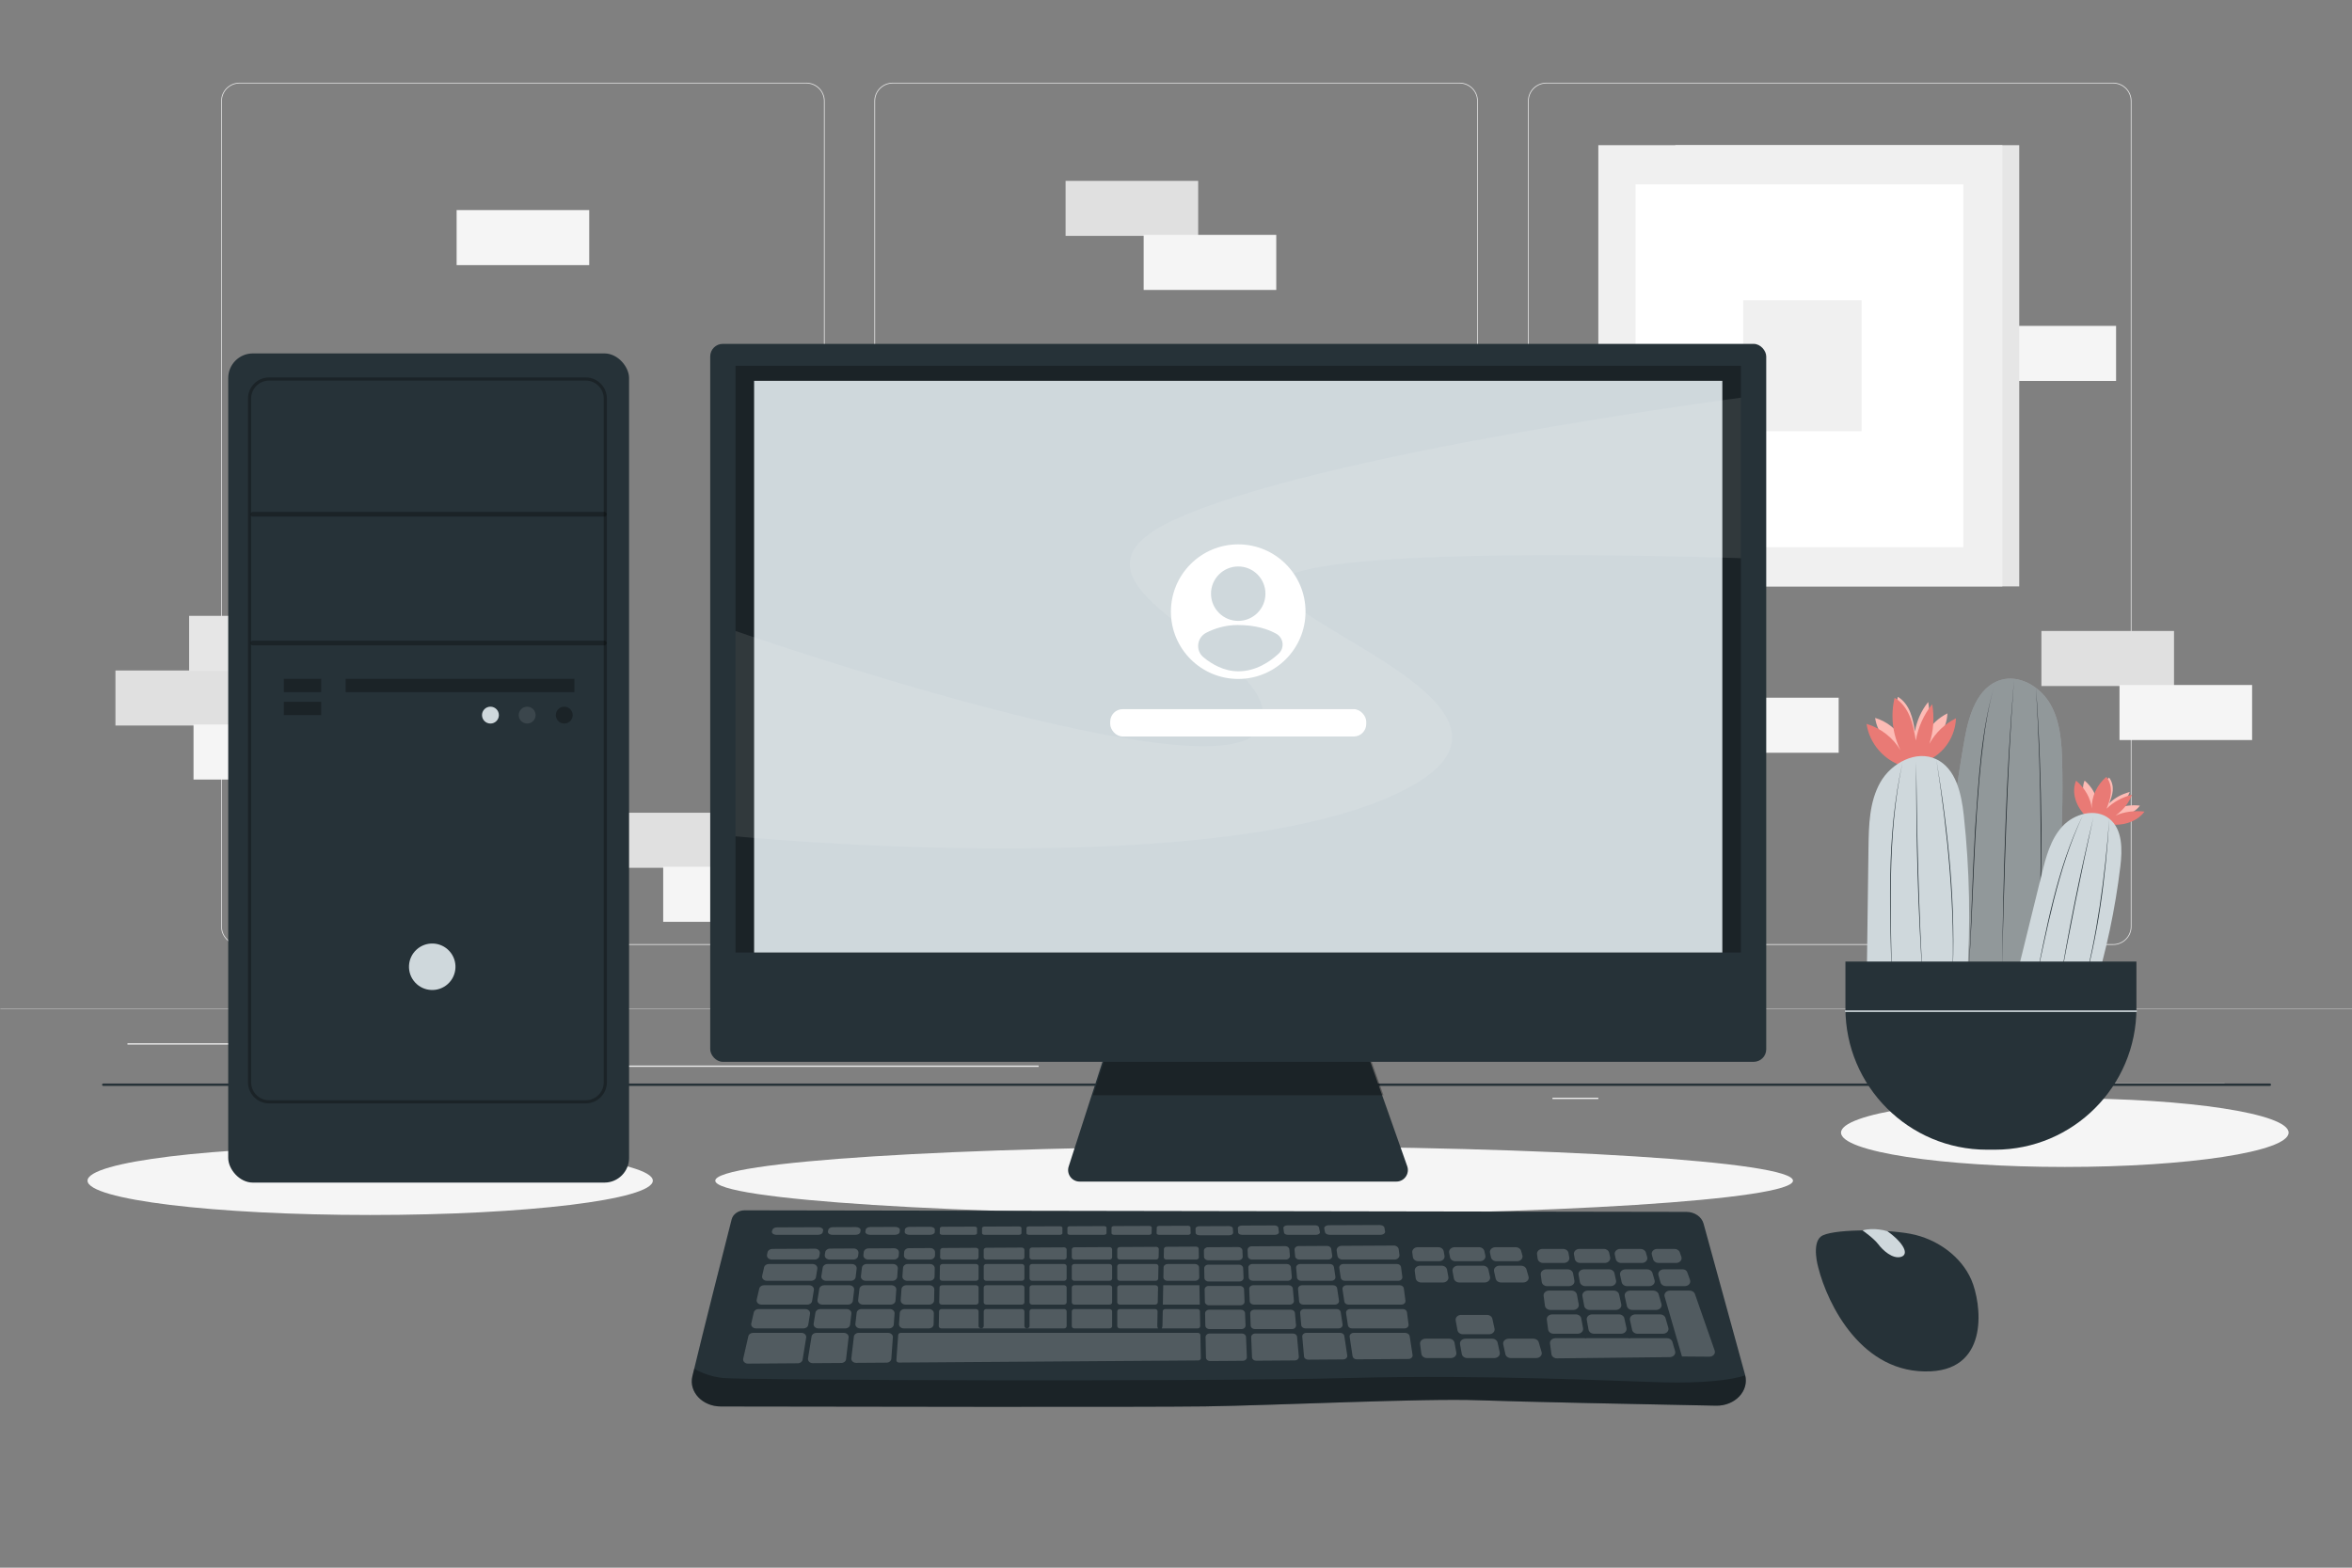 <svg xmlns="http://www.w3.org/2000/svg" viewBox="0 0 750 500"><rect x="0" y="0" width="750" height="500" fill="#808080" stroke="none"/><g id="freepik--background-complete--inject-31"><rect x="632.484" y="103.941" width="42.284" height="17.558" style="fill:#f5f5f5;"></rect><g><rect x="534.209" y="46.303" width="109.678" height="140.719" style="fill:#e6e6e6;"></rect><rect x="509.67" y="46.303" width="128.835" height="140.719" style="fill:#f0f0f0;"></rect><rect x="521.549" y="58.802" width="104.518" height="115.721" style="fill:#fff;"></rect><rect x="555.881" y="95.777" width="37.728" height="41.772" style="fill:#f0f0f0;"></rect></g><g><g><g><g><path d="M673.842,301.372h-180.746c-3.232,0-5.862-2.63-5.862-5.862V32.236c0-3.232,2.63-5.862,5.862-5.862h180.746c3.232,0,5.862,2.629,5.862,5.862V295.51c0,3.233-2.63,5.862-5.862,5.862ZM493.096,26.624c-3.095,0-5.612,2.518-5.612,5.612V295.51c0,3.095,2.518,5.612,5.612,5.612h180.746c3.095,0,5.612-2.518,5.612-5.612V32.236c0-3.094-2.518-5.612-5.612-5.612h-180.746Z" style="fill:#e0e0e0;"></path><path d="M465.414,301.372h-180.747c-3.232,0-5.862-2.63-5.862-5.862V32.236c0-3.232,2.629-5.862,5.862-5.862h180.747c3.232,0,5.862,2.629,5.862,5.862V295.51c0,3.233-2.63,5.862-5.862,5.862ZM284.668,26.624c-3.094,0-5.612,2.518-5.612,5.612V295.51c0,3.095,2.518,5.612,5.612,5.612h180.747c3.095,0,5.612-2.518,5.612-5.612V32.236c0-3.094-2.518-5.612-5.612-5.612h-180.747Z" style="fill:#e0e0e0;"></path></g><path d="M257.12,301.372H76.374c-3.232,0-5.862-2.63-5.862-5.862V32.236c0-3.232,2.629-5.862,5.862-5.862h180.746c3.232,0,5.862,2.629,5.862,5.862V295.51c0,3.233-2.63,5.862-5.862,5.862ZM76.374,26.624c-3.094,0-5.612,2.518-5.612,5.612V295.51c0,3.095,2.518,5.612,5.612,5.612h180.746c3.095,0,5.612-2.518,5.612-5.612V32.236c0-3.094-2.517-5.612-5.612-5.612H76.374Z" style="fill:#e0e0e0;"></path></g><rect x=".108" y="321.703" width="750" height=".12" style="fill:#e0e0e0;"></rect></g><g><rect x="653.626" y="345.54" width="55.729" height=".421" style="fill:#ebebeb;"></rect><rect x="495.044" y="350.105" width="14.627" height=".421" style="fill:#ebebeb;"></rect><rect x="40.645" y="332.742" width="72.675" height=".421" style="fill:#ebebeb;"></rect><rect x="128.299" y="332.742" width="10.655" height=".421" style="fill:#ebebeb;"></rect><rect x="173.586" y="339.846" width="157.613" height=".421" style="fill:#ebebeb;"></rect></g></g><g><rect x="36.813" y="213.843" width="42.284" height="17.558" style="fill:#e0e0e0;"></rect><rect x="60.311" y="196.417" width="42.284" height="17.558" style="fill:#e6e6e6;"></rect><rect x="61.711" y="231.072" width="42.284" height="17.558" style="fill:#f5f5f5;"></rect></g><g><rect x="339.789" y="57.687" width="42.284" height="17.558" style="fill:#e0e0e0;"></rect><rect x="364.687" y="74.916" width="42.284" height="17.558" style="fill:#f5f5f5;"></rect></g><g><rect x="186.577" y="259.217" width="42.284" height="17.558" style="fill:#e0e0e0;"></rect><rect x="211.476" y="276.446" width="42.284" height="17.558" style="fill:#f5f5f5;"></rect></g><g><rect x="650.963" y="201.242" width="42.284" height="17.558" style="fill:#e0e0e0;"></rect><rect x="675.862" y="218.471" width="42.284" height="17.558" style="fill:#f5f5f5;"></rect></g><rect x="145.605" y="67" width="42.284" height="17.558" style="fill:#f5f5f5;"></rect><rect x="544.028" y="222.524" width="42.284" height="17.558" style="fill:#f5f5f5;"></rect></g><g id="freepik--Shadows--inject-31"><path d="M571.745,376.564c0,6.046-76.931,10.947-171.83,10.947s-171.83-4.901-171.83-10.947,76.931-10.947,171.83-10.947,171.83,4.901,171.83,10.947Z" style="fill:#f5f5f5;"></path><path d="M208.17,376.564c0,6.046-40.352,10.947-90.128,10.947s-90.128-4.901-90.128-10.947,40.352-10.947,90.128-10.947,90.128,4.901,90.128,10.947Z" style="fill:#f5f5f5;"></path><path d="M729.787,361.245c0,6.046-31.95,10.947-71.362,10.947s-71.362-4.901-71.362-10.947,31.95-10.947,71.362-10.947,71.362,4.901,71.362,10.947Z" style="fill:#f5f5f5;"></path></g><g id="freepik--Table--inject-31"><path d="M723.798,346.335H32.925c-.207,0-.375-.168-.375-.375s.168-.375,.375-.375H723.798c.207,0,.375,.168,.375,.375s-.168,.375-.375,.375Z" style="fill:#263238;"></path></g><g id="freepik--Plant--inject-31"><g><g><path d="M614.117,234.121c1.09-3.276,1.346-6.825,.739-10.223-2.173,2.704-3.64,5.97-4.219,9.39-.358-2.094-.723-4.207-1.527-6.173-.805-1.966-2.098-3.8-3.936-4.865-1.107,4.533-.543,9.455,1.561,13.621-1.922-3.298-5.138-5.819-8.799-6.896,.701,4.984,4.489,9.4,9.309,10.85l3.426-.438c2.789-.494,5.394-1.969,7.253-4.105,1.859-2.137,2.96-4.92,3.064-7.751-2.891,1.427-5.325,3.761-6.87,6.59Z" style="fill:#fdbbb5;"></path><path d="M615.221,237.24c1.348-4.052,1.665-8.443,.914-12.647-2.688,3.345-4.504,7.386-5.22,11.617-.443-2.59-.894-5.204-1.889-7.636-.996-2.432-2.596-4.7-4.87-6.018-1.37,5.608-.672,11.697,1.931,16.85-2.377-4.08-6.356-7.198-10.886-8.531,.867,6.166,5.554,11.629,11.516,13.423l4.239-.542c3.45-.612,6.673-2.436,8.973-5.079,2.3-2.643,3.661-6.087,3.791-9.588-3.576,1.765-6.587,4.653-8.499,8.152Z" style="fill:#e97a75;"></path></g><g><path d="M674.88,257.984c1.996-1.402,3.473-3.274,4.254-5.39-2.593,.672-4.865,1.925-6.535,3.602,.493-1.298,.989-2.61,1.104-4.007s-.18-2.908-1.157-4.199c-2.465,2.093-3.83,5.039-3.779,8.152-.23-2.562-1.703-5.186-4.029-7.18-1.287,3.032-.076,6.927,2.974,9.568l2.701,1.062c2.248,.788,4.716,.963,6.87,.486,2.154-.477,3.98-1.602,5.083-3.132-2.662-.31-5.314,.058-7.487,1.038Z" style="fill:#fdbbb5;"></path><path d="M674.568,260.135c2.469-1.735,4.296-4.05,5.263-6.668-3.207,.832-6.019,2.381-8.084,4.456,.61-1.606,1.223-3.228,1.366-4.957,.143-1.729-.222-3.597-1.432-5.195-3.049,2.59-4.739,6.234-4.675,10.085-.285-3.17-2.107-6.416-4.985-8.882-1.592,3.751-.094,8.569,3.68,11.836l3.342,1.314c2.782,.975,5.834,1.191,8.499,.601,2.665-.59,4.923-1.982,6.288-3.875-3.293-.384-6.574,.071-9.262,1.284Z" style="fill:#e97a75;"></path></g><g><path d="M657.581,243.187c-.157-6.358-.588-12.975-3.719-18.511-3.131-5.536-9.751-9.611-15.851-7.809-7.452,2.201-10.181,11.164-11.542,18.814-4.463,25.091-6.748,50.569-6.82,76.054l34.775-3.08c1.847-21.782,3.695-43.615,3.157-65.469Z" style="fill:#CFD8DC;"></path><path d="M636.17,217.906c-2.224,7.456-3.373,15.275-4.235,22.994-2.548,23.292-2.636,46.76-4.223,70.121,.888-15.59,1.222-31.205,2.117-46.796,1.103-15.525,1.868-31.321,6.342-46.318h0Z" style="fill:#263238;"></path><path d="M642.232,216.728c-2.334,31.06-3.036,62.223-3.886,93.351,.537-31.133,1.243-62.316,3.886-93.351h0Z" style="fill:#263238;"></path><path d="M649.236,219.348c1.074,14.952,1.574,29.942,1.73,44.931,.003,14.975-.114,30.031-2.233,44.881,1.919-14.871,2.059-29.905,1.983-44.879-.081-14.987-.606-29.971-1.48-44.933h0Z" style="fill:#263238;"></path><g style="opacity:.3;"><path d="M657.581,243.187c-.157-6.358-.588-12.975-3.719-18.511-3.131-5.536-9.751-9.611-15.851-7.809-7.452,2.201-10.181,11.164-11.542,18.814-4.463,25.091-6.748,50.569-6.82,76.054l34.775-3.08c1.847-21.782,3.695-43.615,3.157-65.469Z"></path></g></g><g><path d="M626.202,260.01c-.75-6.901-2.496-14.863-8.756-17.862-6.399-3.065-14.371,1.201-17.861,7.378-3.49,6.178-3.671,13.616-3.765,20.711-.206,15.675-.412,31.35-.618,47.025l32.002-4.815c1.224-17.463,.888-35.034-1.002-52.437Z" style="fill:#CFD8DC;"></path><path d="M606.692,243.121c-5.125,23.926-3.63,48.622-3.394,72.923-.553-24.282-2.034-49.06,3.394-72.923h0Z" style="fill:#263238;"></path><path d="M611.026,243.027c.242,23.802,.853,47.749,2.209,71.522-1.671-23.792-2.275-47.673-2.209-71.522h0Z" style="fill:#263238;"></path><path d="M617.446,242.148c3.925,23.435,6.379,47.32,5.09,71.093,.975-23.784-1.472-47.607-5.09-71.093h0Z" style="fill:#263238;"></path></g><g><path d="M676.134,276.34c.653-5.414,.733-11.817-3.523-15.225-4.351-3.484-11.21-1.637-14.979,2.469-3.769,4.106-5.231,9.765-6.564,15.177-2.945,11.957-5.891,23.915-8.836,35.872l25.343,2.007c4.042-13.144,6.91-26.649,8.558-40.301Z" style="fill:#CFD8DC;"></path><path d="M664.21,259.947c-8.146,17.409-11.391,36.563-15.566,55.194,3.861-18.684,7.138-37.914,15.566-55.194h0Z" style="fill:#263238;"></path><path d="M667.543,260.646c-4.023,18.3-7.801,36.662-11.03,55.119,2.919-18.507,6.705-36.89,11.03-55.119h0Z" style="fill:#263238;"></path><path d="M672.611,261.115c-1.131,18.631-3.502,37.351-8.749,55.303,4.943-18.034,7.307-36.691,8.749-55.303h0Z" style="fill:#263238;"></path></g><path d="M588.466,306.681h92.791v14.892c0,24.898-20.214,45.111-45.111,45.111h-2.569c-24.898,0-45.111-20.214-45.111-45.111v-14.893h0Z" style="fill:#263238;"></path><path d="M588.519,322.754h92.685c.322,0,.322-.5,0-.5h-92.685c-.322,0-.322,.5,0,.5h0Z" style="fill:#CFD8DC;"></path></g></g><g id="freepik--Keyboard--inject-31"><g><path d="M229.847,448.58c-5.871-.012-10.25-4.658-9.064-9.616,3.511-14.677,10.279-41.27,12.52-50.052,.433-1.695,2.176-2.898,4.189-2.895l300.27,.503c2.602,.004,4.861,1.548,5.461,3.731l13.239,48.2c1.405,5.114-3.167,9.994-9.261,9.877-20.968-.404-63.166-1.247-75.8-1.731-17.037-.653-64.742,1.632-87.079,1.959-18.502,.27-120.121,.093-154.476,.024Z" style="fill:#263238;"></path><g style="opacity:.2;"><path d="M516.986,415.995l-.689-3.141c-.157-.716-.882-1.234-1.727-1.234h-8.232c-1.079,0-1.904,.831-1.736,1.75l.571,3.141c.134,.737,.871,1.281,1.736,1.281h8.349c1.102,0,1.932-.864,1.727-1.797Z" style="fill:#fff;"></path><path d="M503.422,416.042l-.571-3.141c-.134-.737-.871-1.281-1.736-1.281h-7.142c-1.051,0-1.867,.79-1.746,1.69l.422,3.141c.103,.764,.853,1.341,1.746,1.341h7.292c1.079,0,1.904-.831,1.736-1.75Z" style="fill:#fff;"></path><path d="M502.494,419.212h-7.503c-1.051,0-1.867,.79-1.746,1.69l.422,3.142c.103,.765,.853,1.341,1.746,1.341h7.653c1.079,0,1.904-.831,1.736-1.75l-.571-3.141c-.134-.737-.871-1.281-1.736-1.281Z" style="fill:#fff;"></path><path d="M533.287,427.952c-.195-.675-.898-1.149-1.705-1.149h-11.576l-.628,.102-.022-.102h-13.368l-.595,.08-.015-.08h-9.368c-1.051,0-1.867,.79-1.746,1.69l.456,3.401c.104,.772,.867,1.351,1.768,1.341l35.985-.394c1.134-.012,1.957-.934,1.683-1.882l-.87-3.007Z" style="fill:#fff;"></path><path d="M493.375,410.201h6.931c1.079,0,1.903-.831,1.736-1.75l-.423-2.327c-.134-.737-.871-1.281-1.736-1.281h-6.82c-1.051,0-1.867,.79-1.746,1.69l.312,2.327c.103,.764,.853,1.341,1.746,1.341Z" style="fill:#fff;"></path><path d="M505.53,410.201h8.065c1.102,0,1.932-.864,1.727-1.797l-.51-2.327c-.157-.716-.882-1.234-1.727-1.234h-7.978c-1.079,0-1.903,.831-1.736,1.75l.423,2.327c.134,.737,.871,1.281,1.736,1.281Z" style="fill:#fff;"></path><path d="M516.965,402.809h6.579c1.143,0,1.982-.926,1.705-1.882l-.418-1.445c-.195-.675-.898-1.149-1.705-1.149h-6.478c-1.102,0-1.932,.864-1.727,1.797l.317,1.445c.157,.716,.882,1.234,1.727,1.234Z" style="fill:#fff;"></path><path d="M527.606,408.319l-.673-2.327c-.195-.675-.898-1.149-1.705-1.149h-6.891c-1.102,0-1.932,.864-1.727,1.797l.51,2.327c.157,.716,.882,1.234,1.727,1.234h7.054c1.143,0,1.982-.926,1.705-1.882Z" style="fill:#fff;"></path><path d="M503.901,402.809h7.811c1.102,0,1.932-.864,1.727-1.797l-.317-1.445c-.157-.716-.882-1.234-1.727-1.234h-7.757c-1.079,0-1.904,.831-1.736,1.75l.262,1.445c.134,.737,.871,1.281,1.736,1.281Z" style="fill:#fff;"></path><path d="M528.864,402.809h5.604c1.178,0,2.023-.98,1.683-1.953l-.505-1.444c-.224-.64-.907-1.079-1.683-1.079h-5.517c-1.143,0-1.982,.926-1.705,1.882l.418,1.445c.195,.675,.899,1.149,1.705,1.149Z" style="fill:#fff;"></path><path d="M536.339,432.636l8.775,.067c1.169-.013,1.998-.987,1.661-1.952l-6.306-18.052c-.224-.64-.907-1.078-1.683-1.078h-6.277c-1.143,0-1.982,.926-1.705,1.882l5.536,19.134h0Z" style="fill:#fff;"></path><path d="M500.413,401.058l-.263-1.445c-.134-.737-.871-1.281-1.736-1.281h-6.539c-1.051,0-1.867,.79-1.746,1.69l.194,1.445c.103,.764,.853,1.341,1.746,1.341h6.608c1.079,0,1.903-.831,1.736-1.75Z" style="fill:#fff;"></path><path d="M453.187,409.038h6.931c1.079,0,1.903-.831,1.736-1.75l-.423-2.327c-.134-.737-.871-1.281-1.736-1.281h-6.82c-1.051,0-1.867,.79-1.746,1.69l.312,2.327c.103,.764,.853,1.341,1.746,1.341Z" style="fill:#fff;"></path><path d="M465.342,409.038h8.065c1.101,0,1.932-.864,1.727-1.797l-.51-2.327c-.157-.716-.882-1.234-1.727-1.234h-7.978c-1.079,0-1.903,.831-1.736,1.75l.423,2.327c.134,.737,.871,1.281,1.736,1.281Z" style="fill:#fff;"></path><path d="M477.173,402.261h6.579c1.143,0,1.982-.926,1.705-1.882l-.418-1.444c-.195-.675-.899-1.149-1.705-1.149h-6.478c-1.102,0-1.932,.864-1.727,1.797l.317,1.444c.157,.716,.882,1.234,1.727,1.234Z" style="fill:#fff;"></path><path d="M487.419,407.155l-.673-2.327c-.195-.675-.898-1.149-1.705-1.149h-6.891c-1.102,0-1.932,.864-1.727,1.797l.51,2.327c.157,.716,.882,1.234,1.727,1.234h7.054c1.143,0,1.982-.926,1.705-1.882Z" style="fill:#fff;"></path><path d="M464.11,402.261h7.811c1.102,0,1.932-.864,1.727-1.797l-.317-1.445c-.157-.716-.882-1.234-1.727-1.234h-7.757c-1.079,0-1.903,.831-1.736,1.75l.262,1.445c.134,.737,.871,1.281,1.736,1.281Z" style="fill:#fff;"></path><path d="M460.622,400.511l-.263-1.444c-.134-.737-.871-1.281-1.736-1.281h-6.539c-1.051,0-1.867,.79-1.746,1.69l.194,1.444c.103,.764,.853,1.341,1.746,1.341h6.608c1.079,0,1.904-.831,1.736-1.75Z" style="fill:#fff;"></path><path d="M531.999,423.502l-.909-3.141c-.195-.675-.898-1.149-1.705-1.149h-7.898c-1.102,0-1.932,.864-1.727,1.797l.689,3.141c.157,.716,.882,1.234,1.727,1.234h8.118c1.143,0,1.982-.926,1.705-1.882Z" style="fill:#fff;"></path><path d="M529.803,415.91l-.909-3.141c-.195-.675-.898-1.149-1.705-1.149h-7.366c-1.101,0-1.932,.864-1.727,1.797l.689,3.141c.157,.716,.882,1.234,1.727,1.234h7.586c1.143,0,1.982-.926,1.705-1.882Z" style="fill:#fff;"></path><path d="M538.915,408.248l-.889-2.49c-.194-.544-.777-.915-1.437-.915h-6.041c-1.143,0-1.982,.926-1.705,1.882l.673,2.327c.195,.675,.898,1.149,1.705,1.149h6.01c1.178,0,2.023-.98,1.683-1.953Z" style="fill:#fff;"></path><path d="M518.651,423.587l-.689-3.142c-.157-.716-.882-1.234-1.727-1.234h-8.516c-1.079,0-1.903,.831-1.736,1.75l.571,3.141c.134,.737,.871,1.281,1.736,1.281h8.634c1.102,0,1.932-.864,1.727-1.797Z" style="fill:#fff;"></path><path d="M476.572,423.75l-.689-3.141c-.157-.716-.882-1.234-1.727-1.234h-8.232c-1.079,0-1.904,.831-1.736,1.75l.571,3.141c.134,.737,.871,1.281,1.736,1.281h8.349c1.101,0,1.932-.864,1.727-1.797Z" style="fill:#fff;"></path><path d="M462.08,426.966h-7.503c-1.051,0-1.867,.79-1.746,1.69l.422,3.141c.103,.764,.853,1.341,1.746,1.341h7.653c1.079,0,1.903-.831,1.736-1.75l-.571-3.141c-.134-.737-.871-1.281-1.736-1.281Z" style="fill:#fff;"></path><path d="M491.585,431.256l-.909-3.141c-.195-.675-.898-1.149-1.705-1.149h-7.898c-1.102,0-1.932,.864-1.727,1.797l.689,3.141c.157,.716,.882,1.234,1.727,1.234h8.118c1.143,0,1.982-.926,1.705-1.882Z" style="fill:#fff;"></path><path d="M478.237,431.342l-.689-3.142c-.157-.716-.882-1.234-1.727-1.234h-8.516c-1.079,0-1.903,.831-1.736,1.75l.571,3.141c.134,.737,.871,1.281,1.736,1.281h8.634c1.102,0,1.932-.864,1.727-1.797Z" style="fill:#fff;"></path></g><g style="opacity:.2;"><path d="M285.008,422.445l.254-3.532c.055-.76-.645-1.402-1.528-1.402h-9.038c-.786,0-1.445,.514-1.523,1.188l-.412,3.532c-.091,.777,.617,1.452,1.523,1.452h9.196c.809,0,1.478-.542,1.528-1.239Z" style="fill:#fff;"></path><path d="M289.288,408.5h7.193c.835,0,1.517-.578,1.531-1.298l.053-2.717c.014-.738-.675-1.343-1.531-1.343h-7.051c-.809,0-1.478,.542-1.528,1.239l-.195,2.717c-.055,.76,.645,1.402,1.528,1.402Z" style="fill:#fff;"></path><path d="M276.055,408.5h8.516c.809,0,1.478-.543,1.528-1.239l.195-2.717c.055-.76-.645-1.402-1.528-1.402h-8.395c-.786,0-1.445,.514-1.523,1.188l-.317,2.717c-.091,.778,.617,1.452,1.523,1.452Z" style="fill:#fff;"></path><path d="M300.47,408.5h10.748c.454,0,.823-.318,.823-.71v-3.938c0-.392-.368-.71-.823-.71h-10.67c-.449,0-.815,.31-.823,.698l-.077,3.938c-.008,.397,.363,.722,.823,.722Z" style="fill:#fff;"></path><path d="M342.594,408.5h11.21c.454,0,.823-.318,.823-.71v-3.938c0-.392-.368-.71-.823-.71h-11.21c-.454,0-.823,.318-.823,.71v3.938c0,.392,.368,.71,.823,.71Z" style="fill:#fff;"></path><path d="M329.123,408.5h10.179c.454,0,.823-.318,.823-.71v-3.938c0-.392-.368-.71-.823-.71h-10.179c-.454,0-.823,.318-.823,.71v3.938c0,.392,.368,.71,.823,.71Z" style="fill:#fff;"></path><path d="M357.096,408.5h11.407c.449,0,.815-.311,.823-.698l.076-3.938c.008-.396-.363-.721-.823-.721h-11.483c-.454,0-.823,.318-.823,.71v3.938c0,.392,.368,.71,.823,.71Z" style="fill:#fff;"></path><path d="M314.509,408.5h11.323c.455,0,.823-.318,.823-.71v-3.938c0-.392-.368-.71-.823-.71h-11.323c-.454,0-.823,.318-.823,.71v3.938c0,.392,.368,.71,.823,.71Z" style="fill:#fff;"></path><path d="M395.716,417.725h-10.134c-.725,0-1.31,.513-1.298,1.138l.077,3.934c.012,.611,.589,1.101,1.298,1.101h10.221c.735,0,1.324-.526,1.297-1.159l-.164-3.934c-.025-.602-.598-1.079-1.297-1.079Z" style="fill:#fff;"></path><path d="M411.631,417.725h-11.671c-.735,0-1.324,.526-1.297,1.159l.164,3.934c.025,.602,.598,1.079,1.297,1.079h11.857c.756,0,1.352-.555,1.294-1.205l-.35-3.934c-.052-.583-.616-1.034-1.294-1.034Z" style="fill:#fff;"></path><path d="M296.253,417.511h-7.802c-.809,0-1.478,.543-1.528,1.239l-.254,3.532c-.055,.76,.645,1.402,1.528,1.402h7.987c.836,0,1.517-.578,1.531-1.298l.069-3.532c.014-.738-.675-1.343-1.531-1.343Z" style="fill:#fff;"></path><path d="M398.347,411.079l.164,3.934c.025,.602,.598,1.079,1.297,1.079h11.499c.756,0,1.352-.555,1.294-1.205l-.35-3.934c-.052-.583-.616-1.034-1.294-1.034h-11.313c-.735,0-1.324,.526-1.297,1.159Z" style="fill:#fff;"></path><g><path d="M369.126,418.233c.008-.396-.363-.721-.823-.721h-11.207c-.454,0-.823,.318-.823,.71v4.753c0,.392,.368,.71,.823,.71h12.159c-.138-.261-.222-.562-.219-.752l.09-4.699Z" style="fill:#fff;"></path><path d="M382.628,418.209c-.007-.387-.374-.698-.823-.698h-10.21c-.449,0-.815,.311-.823,.698l-.091,4.746c-.004,.186-.09,.475-.226,.729h11.443c.46,0,.83-.325,.823-.721l-.092-4.753Z" style="fill:#fff;"></path></g><path d="M339.302,417.511h-10.179c-.454,0-.823,.318-.823,.71v4.723c0,.392-.368,.71-.823,.71h0c-.454,0-.823-.318-.823-.71v-4.723c0-.392-.368-.71-.823-.71h-11.323c-.454,0-.823,.318-.823,.71v4.723c0,.392-.368,.71-.823,.71h0c-.454,0-.823-.318-.823-.71v-4.723c0-.392-.368-.71-.823-.71h-10.952c-.449,0-.815,.31-.823,.698l-.093,4.753c-.008,.397,.363,.722,.823,.722h39.13c.454,0,.823-.318,.823-.71v-4.753c0-.392-.368-.71-.823-.71Z" style="fill:#fff;"></path><path d="M353.804,417.511h-11.21c-.454,0-.823,.318-.823,.71v4.753c0,.392,.368,.71,.823,.71h11.21c.454,0,.823-.318,.823-.71v-4.753c0-.392-.368-.71-.823-.71Z" style="fill:#fff;"></path><path d="M284.279,409.92h-8.698c-.786,0-1.445,.514-1.523,1.188l-.412,3.532c-.091,.777,.617,1.452,1.523,1.452h8.856c.809,0,1.478-.542,1.528-1.239l.254-3.532c.055-.76-.645-1.402-1.528-1.402Z" style="fill:#fff;"></path><path d="M385.362,408.714h9.886c.735,0,1.324-.526,1.297-1.159l-.13-3.119c-.025-.602-.598-1.079-1.297-1.079h-9.817c-.725,0-1.31,.513-1.298,1.138l.061,3.119c.012,.611,.589,1.1,1.298,1.1Z" style="fill:#fff;"></path><path d="M372.278,408.5h8.841c.725,0,1.31-.513,1.298-1.138l-.061-3.119c-.012-.611-.589-1.101-1.298-1.101h-8.72c-.709,0-1.286,.49-1.298,1.101l-.06,3.119c-.012,.625,.573,1.138,1.298,1.138Z" style="fill:#fff;"></path><path d="M311.217,409.92h-10.803c-.449,0-.815,.31-.823,.698l-.093,4.753c-.008,.397,.363,.722,.823,.722h10.896c.454,0,.823-.318,.823-.71v-4.753c0-.392-.368-.71-.823-.71Z" style="fill:#fff;"></path><path d="M288.742,416.092h7.59c.835,0,1.517-.578,1.531-1.298l.069-3.532c.014-.738-.675-1.343-1.531-1.343h-7.405c-.809,0-1.478,.543-1.528,1.239l-.254,3.532c-.055,.76,.645,1.402,1.528,1.402Z" style="fill:#fff;"></path><path d="M428.049,401.724h16.632c.94,0,1.671-.705,1.565-1.511l-.23-1.751c-.09-.69-.77-1.21-1.575-1.206l-16.653,.091c-.946,.005-1.674,.724-1.552,1.533l.25,1.66c.102,.677,.771,1.184,1.562,1.184Z" style="fill:#fff;"></path><path d="M425.099,409.92h-9.888c-.756,0-1.352,.555-1.294,1.205l.35,3.934c.052,.583,.616,1.034,1.294,1.034h10.13c.783,0,1.388-.594,1.287-1.263l-.592-3.934c-.084-.558-.635-.975-1.287-.975Z" style="fill:#fff;"></path><path d="M431.109,423.684h16.762c.775,0,1.377-.581,1.29-1.245l-.516-3.934c-.074-.566-.629-.994-1.29-.994h-16.838c-.783,0-1.388,.594-1.287,1.263l.592,3.934c.084,.558,.635,.975,1.287,.975Z" style="fill:#fff;"></path><path d="M262.197,416.092h8.24c.786,0,1.445-.514,1.523-1.188l.412-3.532c.091-.777-.617-1.452-1.523-1.452h-8.079c-.764,0-1.411,.485-1.516,1.138l-.572,3.532c-.129,.794,.587,1.503,1.516,1.503Z" style="fill:#fff;"></path><path d="M368.448,409.92h-11.353c-.454,0-.823,.318-.823,.71v4.753c0,.392,.368,.71,.823,.71h11.261c.449,0,.815-.311,.823-.698l.091-4.753c.008-.396-.363-.721-.823-.721Z" style="fill:#fff;"></path><polygon points="382.467 409.92 370.931 409.92 370.813 416.092 382.587 416.092 382.467 409.92" style="fill:#fff;"></polygon><path d="M325.831,409.92h-11.323c-.454,0-.823,.318-.823,.71v4.753c0,.392,.368,.71,.823,.71h11.323c.455,0,.823-.318,.823-.71v-4.753c0-.392-.368-.71-.823-.71Z" style="fill:#fff;"></path><path d="M395.4,410.133h-9.967c-.725,0-1.31,.513-1.298,1.138l.077,3.934c.012,.611,.589,1.101,1.298,1.101h10.053c.735,0,1.324-.526,1.297-1.16l-.164-3.934c-.025-.602-.598-1.079-1.297-1.079Z" style="fill:#fff;"></path><path d="M339.302,409.92h-10.179c-.454,0-.823,.318-.823,.71v4.753c0,.392,.368,.71,.823,.71h10.179c.454,0,.823-.318,.823-.71v-4.753c0-.392-.368-.71-.823-.71Z" style="fill:#fff;"></path><path d="M353.804,409.92h-11.21c-.454,0-.823,.318-.823,.71v4.753c0,.392,.368,.71,.823,.71h11.21c.454,0,.823-.318,.823-.71v-4.753c0-.392-.368-.71-.823-.71Z" style="fill:#fff;"></path><path d="M410.354,403.143h-10.992c-.735,0-1.324,.526-1.297,1.159l.13,3.119c.025,.602,.598,1.079,1.297,1.079h11.14c.756,0,1.352-.555,1.294-1.205l-.277-3.119c-.052-.583-.616-1.034-1.294-1.034Z" style="fill:#fff;"></path><path d="M381.953,425.103h-94.714c-.435,0-.794,.292-.821,.666l-.579,8.054c-.029,.411,.351,.757,.828,.753l95.436-.674c.457-.003,.824-.327,.816-.721l-.144-7.38c-.007-.387-.374-.698-.823-.698Z" style="fill:#fff;"></path><path d="M396.031,425.317h-10.302c-.725,0-1.31,.513-1.298,1.138l.127,6.534c.012,.614,.596,1.105,1.308,1.1l10.444-.074c.731-.005,1.313-.53,1.287-1.159l-.269-6.46c-.025-.602-.598-1.079-1.297-1.079Z" style="fill:#fff;"></path><path d="M283.188,425.103h-9.378c-.786,0-1.445,.514-1.523,1.188l-.808,6.929c-.091,.782,.625,1.459,1.536,1.452l9.693-.068c.804-.006,1.466-.547,1.516-1.239l.493-6.86c.055-.76-.645-1.402-1.528-1.402Z" style="fill:#fff;"></path><path d="M258.96,414.955l.572-3.532c.129-.794-.587-1.503-1.516-1.503h-14.405c-.731,0-1.361,.446-1.502,1.065l-.808,3.532c-.187,.816,.538,1.576,1.502,1.576h14.641c.764,0,1.411-.485,1.516-1.138Z" style="fill:#fff;"></path><path d="M412.306,425.317h-12.03c-.735,0-1.324,.526-1.297,1.159l.267,6.43c.025,.606,.605,1.084,1.308,1.079l12.327-.087c.752-.005,1.341-.558,1.284-1.205l-.564-6.343c-.052-.583-.616-1.034-1.294-1.034Z" style="fill:#fff;"></path><path d="M269.79,433.518l.812-6.962c.091-.778-.617-1.452-1.523-1.452h-8.768c-.764,0-1.411,.485-1.516,1.138l-1.138,7.026c-.129,.798,.594,1.51,1.529,1.503l9.095-.064c.781-.006,1.433-.518,1.511-1.188Z" style="fill:#fff;"></path><path d="M269.964,417.511h-8.424c-.764,0-1.411,.485-1.516,1.138l-.572,3.532c-.129,.794,.586,1.503,1.516,1.503h8.584c.786,0,1.445-.513,1.523-1.188l.412-3.532c.091-.778-.617-1.452-1.523-1.452Z" style="fill:#fff;"></path><path d="M257.73,422.546l.572-3.532c.129-.794-.587-1.503-1.516-1.503h-14.912c-.731,0-1.361,.446-1.502,1.065l-.808,3.532c-.187,.816,.538,1.576,1.502,1.576h15.148c.764,0,1.411-.485,1.516-1.138Z" style="fill:#fff;"></path><path d="M255.556,425.103h-15.419c-.731,0-1.361,.446-1.502,1.065l-1.641,7.172c-.188,.82,.545,1.582,1.515,1.576l15.916-.112c.759-.005,1.399-.489,1.504-1.138l1.144-7.06c.129-.794-.586-1.503-1.516-1.503Z" style="fill:#fff;"></path><path d="M427.383,425.103h-10.823c-.756,0-1.352,.555-1.294,1.205l.561,6.313c.052,.587,.622,1.039,1.305,1.034l11.199-.079c.779-.005,1.377-.597,1.277-1.263l-.938-6.234c-.084-.558-.635-.975-1.287-.975Z" style="fill:#fff;"></path><path d="M450.439,432.184l-.915-5.979c-.096-.631-.72-1.102-1.458-1.102h-16.406c-.783,0-1.388,.594-1.287,1.263l.933,6.204c.084,.561,.642,.98,1.298,.975l16.556-.117c.77-.006,1.366-.585,1.279-1.245Z" style="fill:#fff;"></path><path d="M261.288,400.586l.133-.821c.129-.797-.592-1.508-1.526-1.503l-13.644,.074c-.728,.004-1.352,.449-1.492,1.065l-.171,.747c-.187,.816,.538,1.576,1.502,1.576h13.682c.764,0,1.411-.485,1.516-1.138Z" style="fill:#fff;"></path><path d="M414.591,418.716l.35,3.934c.052,.583,.616,1.034,1.294,1.034h10.597c.783,0,1.388-.594,1.287-1.263l-.592-3.934c-.084-.558-.635-.975-1.287-.975h-10.355c-.756,0-1.352,.555-1.294,1.205Z" style="fill:#fff;"></path><path d="M429.967,416.092h16.909c.775,0,1.377-.581,1.29-1.245l-.516-3.934c-.074-.566-.629-.994-1.29-.994h-16.985c-.783,0-1.388,.594-1.287,1.263l.592,3.934c.084,.558,.635,.975,1.287,.975Z" style="fill:#fff;"></path><path d="M428.825,408.5h17.055c.775,0,1.377-.581,1.29-1.245l-.409-3.119c-.074-.566-.629-.994-1.29-.994h-17.116c-.783,0-1.388,.594-1.287,1.263l.469,3.119c.084,.558,.635,.975,1.287,.975Z" style="fill:#fff;"></path><path d="M314.509,401.724h11.323c.455,0,.823-.318,.823-.709v-2.402c0-.394-.372-.712-.828-.71l-11.323,.062c-.452,.003-.818,.319-.818,.71v2.341c0,.392,.368,.709,.823,.709Z" style="fill:#fff;"></path><path d="M357.096,401.724h11.537c.449,0,.815-.31,.823-.698l.051-2.636c.008-.398-.366-.724-.828-.721l-11.588,.063c-.452,.003-.818,.319-.818,.71v2.573c0,.392,.368,.709,.823,.709Z" style="fill:#fff;"></path><path d="M371.925,401.724h9.545c.46,0,.831-.325,.823-.721l-.053-2.705c-.008-.389-.377-.7-.828-.698l-9.442,.051c-.447,.002-.81,.312-.818,.698l-.051,2.654c-.008,.396,.363,.721,.823,.721Z" style="fill:#fff;"></path><path d="M329.123,401.724h10.179c.454,0,.823-.318,.823-.709v-2.476c0-.394-.372-.712-.828-.71l-10.179,.055c-.452,.002-.818,.319-.818,.71v2.42c0,.392,.368,.709,.823,.709Z" style="fill:#fff;"></path><path d="M342.594,401.724h11.21c.454,0,.823-.318,.823-.709v-2.555c0-.394-.372-.712-.828-.71l-11.21,.061c-.452,.002-.818,.319-.818,.71v2.494c0,.392,.368,.709,.823,.709Z" style="fill:#fff;"></path><path d="M412.806,398.626l.183,2.064c.052,.583,.616,1.034,1.294,1.034h9.245c.783,0,1.388-.593,1.287-1.263l-.318-2.113c-.084-.56-.64-.979-1.295-.975l-9.111,.05c-.753,.004-1.344,.558-1.286,1.205Z" style="fill:#fff;"></path><path d="M385.23,401.937h9.736c.735,0,1.324-.526,1.297-1.159l-.081-1.959c-.025-.605-.603-1.083-1.305-1.079l-9.691,.053c-.722,.004-1.302,.515-1.29,1.138l.037,1.906c.012,.611,.589,1.1,1.298,1.1Z" style="fill:#fff;"></path><path d="M399.21,401.724h10.819c.756,0,1.352-.555,1.294-1.205l-.181-2.041c-.052-.586-.621-1.038-1.302-1.034l-10.72,.059c-.732,.004-1.315,.529-1.289,1.159l.082,1.982c.025,.602,.598,1.079,1.297,1.079Z" style="fill:#fff;"></path><path d="M289.775,401.724h6.838c.836,0,1.517-.578,1.531-1.298l.02-1.022c.014-.741-.681-1.347-1.541-1.343l-6.788,.037c-.805,.004-1.469,.546-1.518,1.239l-.071,.985c-.055,.76,.645,1.402,1.528,1.402Z" style="fill:#fff;"></path><path d="M276.845,401.724h8.213c.809,0,1.478-.542,1.528-1.239l.069-.959c.055-.763-.651-1.407-1.538-1.402l-8.175,.045c-.782,.004-1.435,.517-1.514,1.188l-.107,.914c-.091,.777,.617,1.452,1.523,1.452Z" style="fill:#fff;"></path><path d="M264.525,401.724h7.587c.786,0,1.445-.513,1.523-1.188l.104-.889c.091-.781-.623-1.457-1.533-1.452l-7.554,.041c-.76,.004-1.401,.488-1.507,1.137l-.137,.847c-.129,.794,.587,1.503,1.516,1.503Z" style="fill:#fff;"></path><path d="M272.846,407.312l.317-2.717c.091-.778-.617-1.452-1.523-1.452h-7.772c-.764,0-1.411,.485-1.516,1.138l-.44,2.717c-.129,.794,.587,1.503,1.516,1.503h7.895c.786,0,1.445-.514,1.523-1.188Z" style="fill:#fff;"></path><path d="M244.539,408.5h14.134c.764,0,1.411-.485,1.516-1.138l.44-2.717c.129-.794-.587-1.503-1.516-1.503h-13.953c-.731,0-1.361,.446-1.502,1.065l-.621,2.717c-.187,.816,.538,1.576,1.502,1.576Z" style="fill:#fff;"></path><path d="M300.602,401.724h10.615c.454,0,.823-.318,.823-.709v-2.323c0-.394-.372-.712-.828-.71l-10.571,.058c-.447,.002-.81,.312-.818,.698l-.044,2.265c-.008,.397,.363,.721,.823,.721Z" style="fill:#fff;"></path><path d="M413.314,404.348l.277,3.119c.052,.583,.616,1.034,1.294,1.034h9.662c.783,0,1.388-.594,1.287-1.263l-.469-3.119c-.084-.558-.635-.975-1.287-.975h-9.47c-.756,0-1.352,.555-1.294,1.205Z" style="fill:#fff;"></path></g><path d="M424.029,393.833h16.126c.911,0,1.62-.493,1.518-1.057l-.223-1.225c-.088-.483-.746-.846-1.527-.843l-16.145,.063c-.918,.004-1.623,.506-1.505,1.072l.242,1.161c.099,.473,.747,.828,1.515,.828Z" style="fill:#fff; opacity:.2;"></path><path d="M262.349,393.038l.129-.574c.125-.558-.574-1.054-1.48-1.051l-13.229,.052c-.706,.003-1.31,.314-1.447,.745l-.166,.522c-.181,.57,.521,1.102,1.456,1.102h13.265c.74,0,1.368-.339,1.47-.796Z" style="fill:#fff; opacity:.2;"></path><path d="M313.948,393.833h10.978c.441,0,.798-.222,.798-.496v-1.68c0-.275-.36-.498-.803-.496l-10.978,.043c-.439,.002-.793,.223-.793,.496v1.637c0,.274,.357,.496,.798,.496Z" style="fill:#fff; opacity:.2;"></path><path d="M355.237,393.833h11.186c.435,0,.791-.217,.798-.488l.049-1.843c.007-.279-.355-.506-.803-.504l-11.235,.044c-.439,.002-.793,.223-.793,.496v1.799c0,.274,.357,.496,.798,.496Z" style="fill:#fff; opacity:.2;"></path><path d="M369.615,393.833h9.254c.446,0,.805-.227,.798-.504l-.051-1.892c-.007-.272-.365-.49-.803-.488l-9.154,.036c-.433,.002-.786,.218-.793,.488l-.049,1.856c-.007,.277,.352,.504,.798,.504Z" style="fill:#fff; opacity:.2;"></path><path d="M328.117,393.833h9.869c.441,0,.798-.222,.798-.496v-1.731c0-.275-.36-.498-.803-.496l-9.869,.039c-.439,.002-.793,.223-.793,.496v1.692c0,.274,.357,.496,.798,.496Z" style="fill:#fff; opacity:.2;"></path><path d="M341.177,393.833h10.868c.441,0,.798-.222,.798-.496v-1.786c0-.275-.36-.498-.803-.496l-10.868,.043c-.439,.002-.793,.223-.793,.496v1.744c0,.274,.357,.496,.798,.496Z" style="fill:#fff; opacity:.2;"></path><path d="M409.25,391.667l.178,1.443c.05,.408,.597,.723,1.255,.723h8.963c.759,0,1.346-.415,1.248-.883l-.308-1.478c-.082-.392-.62-.684-1.256-.682l-8.833,.035c-.73,.003-1.303,.39-1.247,.842Z" style="fill:#fff; opacity:.2;"></path><path d="M382.514,393.982h9.439c.713,0,1.283-.368,1.258-.811l-.079-1.37c-.025-.423-.585-.757-1.266-.755l-9.396,.037c-.7,.003-1.262,.36-1.25,.796l.036,1.333c.011,.427,.571,.77,1.258,.77Z" style="fill:#fff; opacity:.2;"></path><path d="M396.068,393.833h10.49c.733,0,1.311-.388,1.255-.843l-.176-1.427c-.05-.41-.602-.725-1.263-.723l-10.394,.041c-.71,.003-1.275,.37-1.25,.811l.08,1.386c.024,.421,.58,.755,1.258,.755Z" style="fill:#fff; opacity:.2;"></path><path d="M289.968,393.833h6.63c.81,0,1.471-.404,1.484-.908l.019-.714c.014-.518-.66-.942-1.494-.939l-6.581,.026c-.781,.003-1.424,.382-1.472,.866l-.069,.689c-.053,.531,.626,.98,1.482,.98Z" style="fill:#fff; opacity:.2;"></path><path d="M277.431,393.833h7.963c.784,0,1.433-.379,1.482-.866l.067-.671c.053-.534-.631-.984-1.491-.98l-7.926,.031c-.759,.003-1.392,.361-1.468,.831l-.103,.639c-.088,.544,.598,1.016,1.477,1.016Z" style="fill:#fff; opacity:.2;"></path><path d="M265.487,393.833h7.356c.762,0,1.401-.359,1.477-.831l.101-.621c.088-.546-.604-1.019-1.486-1.016l-7.324,.029c-.737,.003-1.359,.342-1.461,.795l-.133,.593c-.125,.555,.569,1.051,1.47,1.051Z" style="fill:#fff; opacity:.2;"></path><path d="M300.465,393.833h10.292c.441,0,.798-.222,.798-.496v-1.624c0-.275-.36-.498-.803-.496l-10.248,.04c-.433,.002-.785,.218-.793,.488l-.043,1.584c-.008,.277,.352,.505,.798,.505Z" style="fill:#fff; opacity:.2;"></path><path d="M556.506,438.663c-4.87,1.652-14.438,2.502-25.755,2.231-13.845-.331-55.85-2.546-100.389-1.398-49.142,1.266-193.009,.692-199.828,0-3.706-.376-6.929-1.671-9.172-2.938-.2,.827-.395,1.635-.578,2.401-1.187,4.961,3.195,9.609,9.068,9.621,34.36,.069,135.969,.246,154.47-.024,22.338-.327,70.042-2.612,87.079-1.959,12.634,.484,54.832,1.327,75.8,1.731,6.009,.116,10.527-4.629,9.304-9.665Z" style="opacity:.3;"></path></g></g><g id="freepik--Mouse--inject-31"><g><path d="M579.808,404.274s-2.172-7.472,.815-9.877c2.987-2.405,20.004-2.487,28.569-.884,8.564,1.604,16.243,7.298,19.43,14.675,3.187,7.376,5.953,28.265-12.946,29.185-22.007,1.071-32.91-21.433-35.868-33.098Z" style="fill:#263238;"></path><path d="M593.935,392.436s3.611,2.534,5.008,4.408c1.397,1.874,4.539,4.779,7.216,4.03,2.677-.75,1.008-4.386-4.346-8.219,0,0-4.336-1.307-7.878-.219Z" style="fill:#CFD8DC;"></path></g></g><g id="freepik--CPU--inject-31"><g><rect x="72.775" y="112.72" width="127.821" height="264.458" rx="7.862" ry="7.862" style="fill:#263238;"></rect><path d="M186.79,351.917H85.81c-3.709,0-6.728-3.018-6.728-6.728V127.111c0-3.71,3.018-6.728,6.728-6.728h100.98c3.709,0,6.728,3.018,6.728,6.728v218.078c0,3.71-3.018,6.728-6.728,6.728ZM85.81,121.383c-3.158,0-5.728,2.57-5.728,5.728v218.078c0,3.158,2.569,5.728,5.728,5.728h100.98c3.158,0,5.728-2.569,5.728-5.728V127.111c0-3.158-2.569-5.728-5.728-5.728H85.81Z" style="opacity:.3;"></path><path d="M80.648,164.765h112.075c.965,0,.967-1.5,0-1.5H80.648c-.965,0-.967,1.5,0,1.5h0Z" style="opacity:.3;"></path><path d="M80.648,205.836h112.075c.965,0,.967-1.5,0-1.5H80.648c-.965,0-.967,1.5,0,1.5h0Z" style="opacity:.3;"></path><circle cx="137.829" cy="308.34" r="7.413" transform="translate(-171.263 172.206) rotate(-42.145)" style="fill:#CFD8DC;"></circle><rect x="90.508" y="216.511" width="11.906" height="4.25" style="opacity:.3;"></rect><rect x="110.229" y="216.511" width="72.929" height="4.25" style="opacity:.3;"></rect><rect x="90.508" y="223.829" width="11.906" height="4.25" style="opacity:.3;"></rect><path d="M159.083,228.079c0,1.486-1.205,2.691-2.691,2.691s-2.691-1.205-2.691-2.691,1.205-2.691,2.691-2.691,2.691,1.205,2.691,2.691Z" style="fill:#CFD8DC;"></path><path d="M170.794,228.079c0,1.486-1.205,2.691-2.691,2.691s-2.69-1.205-2.69-2.691,1.205-2.691,2.69-2.691,2.691,1.205,2.691,2.691Z" style="fill:#fff; opacity:.1;"></path><path d="M182.623,228.079c0,1.486-1.205,2.691-2.691,2.691s-2.691-1.205-2.691-2.691,1.205-2.691,2.691-2.691,2.691,1.205,2.691,2.691Z" style="opacity:.3;"></path></g></g><g id="freepik--Monitor--inject-31"><g><rect x="226.473" y="109.675" width="336.739" height="228.988" rx="4.009" ry="4.009" style="fill:#263238;"></rect><path d="M353.421,332.865l-12.643,39.18c-.767,2.377,1.005,4.811,3.503,4.811h100.977c2.539,0,4.316-2.511,3.471-4.906l-13.795-39.085h-81.513Z" style="fill:#263238;"></path><rect x="234.539" y="116.663" width="320.607" height="187.129" style="opacity:.3;"></rect><rect x="240.469" y="121.461" width="308.746" height="182.331" style="fill:#CFD8DC;"></rect><polygon points="351.966 338.663 437.396 338.663 441.158 349.323 348.526 349.323 351.966 338.663" style="opacity:.3;"></polygon><path d="M234.539,201.251s155.814,54.173,167.125,30.956c11.311-23.217-73.223-44.648-27.979-66.079,45.243-21.431,181.461-39.29,181.461-39.29v51.196s-149.314-5.358-146.933,8.93c2.381,14.287,95.845,41.672,33.337,67.865-62.507,26.194-207.011,11.906-207.011,11.906v-65.484Z" style="fill:#fff; opacity:.1;"></path><rect x="354.02" y="226.178" width="81.645" height="8.725" rx="3.991" ry="3.991" style="fill:#fff;"></rect><g><circle cx="394.842" cy="195.083" r="21.462" style="fill:#fff;"></circle><circle cx="394.842" cy="189.349" r="8.679" style="fill:#CFD8DC;"></circle><path d="M383.74,209.617c-2.599-2.155-2.096-6.273,.91-7.81,2.542-1.3,5.953-2.465,10.014-2.465,5.827,0,9.778,1.371,12.302,2.786,2.348,1.315,2.737,4.533,.76,6.359-2.756,2.546-7.261,5.635-12.884,5.618-4.578-.014-8.421-2.266-11.102-4.488Z" style="fill:#CFD8DC;"></path></g></g></g></svg>
